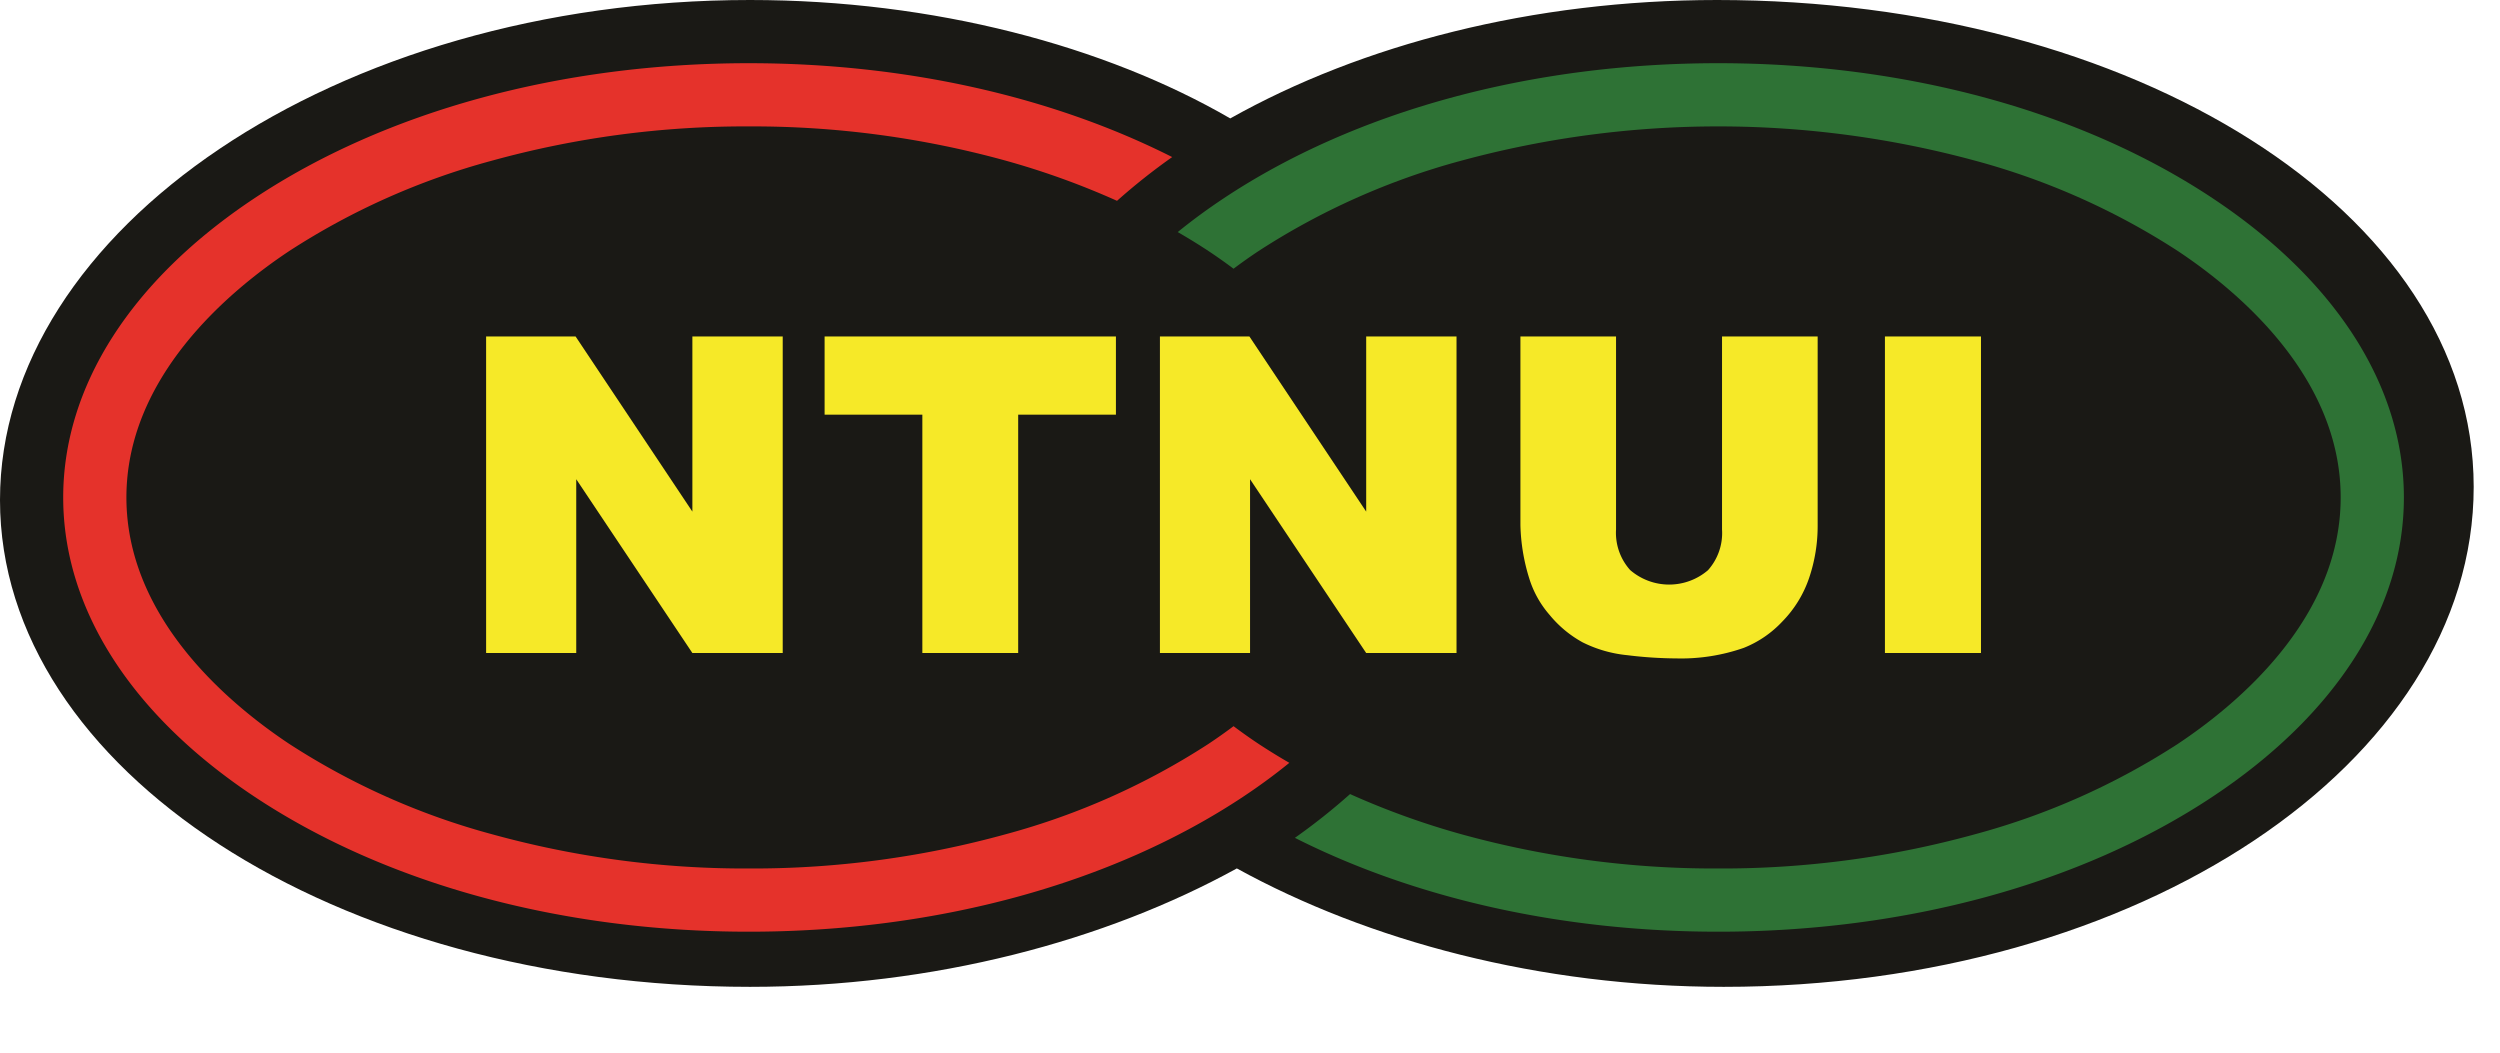 <svg xmlns="http://www.w3.org/2000/svg" viewBox="0 0 380 160">
    <defs>
        <style>.cls-1{fill:#1a1915;}.cls-2{fill:#2e7235;}.cls-3{fill:#e5322b;}.cls-4{fill:#f6e928;}</style>
    </defs>
    <g data-name="Layer 2"><g data-name="Layer 1">
        <path class="cls-1" d="M114 150c28 0 54-7 74-18 20 11 46 18 74 18 63 0 114-34 114-76S324 0 261 0c-28 0-54 6.768-74 18-19-11-45-18-73-18C51 0 0 35 0 76s51 74 114 74z"/>
        <path class="cls-2" d="M336.343 30.148C316.4 16.902 289.705 9.607 261.17 9.607c-28.535 0-55.232 7.295-75.173 20.541q-3.716 2.469-6.98 5.126a92.052 92.052 0 0 1 4.666 2.877 80.992 80.992 0 0 1 3.815 2.696 81.242 81.242 0 0 1 3.814-2.696 108.409 108.409 0 0 1 30.748-13.712 148.963 148.963 0 0 1 78.218 0 108.41 108.41 0 0 1 30.748 13.712c9.245 6.142 24.757 19.176 24.757 37.461 0 18.286-15.512 31.32-24.757 37.463a108.42 108.42 0 0 1-30.748 13.71 144.578 144.578 0 0 1-39.108 5.226 144.586 144.586 0 0 1-39.11-5.226 119.657 119.657 0 0 1-16.851-6.087 94.7 94.7 0 0 1-8.385 6.654c18.323 9.252 40.701 14.266 64.346 14.266 28.534 0 55.23-7.295 75.172-20.54 18.732-12.444 29.049-28.59 29.049-45.466 0-16.874-10.317-33.02-29.05-45.464z"/>
        <path class="cls-3" d="M38.655 121.077c19.942 13.246 46.638 20.541 75.173 20.541s55.23-7.295 75.172-20.54q3.716-2.47 6.98-5.127a93.413 93.413 0 0 1-4.667-2.876 81.304 81.304 0 0 1-3.814-2.697 81.053 81.053 0 0 1-3.815 2.697 108.416 108.416 0 0 1-30.747 13.71 144.595 144.595 0 0 1-39.11 5.226 144.591 144.591 0 0 1-39.11-5.226 108.425 108.425 0 0 1-30.746-13.71c-9.246-6.143-24.757-19.177-24.757-37.463 0-18.285 15.51-31.319 24.757-37.461a108.416 108.416 0 0 1 30.747-13.712 144.615 144.615 0 0 1 39.11-5.225 144.618 144.618 0 0 1 39.11 5.225 119.77 119.77 0 0 1 16.85 6.087 94.534 94.534 0 0 1 8.385-6.652C159.85 14.62 137.472 9.607 113.828 9.607c-28.535 0-55.231 7.295-75.173 20.541C19.923 42.592 9.607 58.738 9.607 75.612c0 16.875 10.316 33.022 29.048 45.465z"/>
        <path class="cls-4" d="M261.749 51.145h14.535v28.666a24.594 24.594 0 0 1-1.303 8.052 17.445 17.445 0 0 1-4.084 6.625 16.266 16.266 0 0 1-5.836 3.985 28.84 28.84 0 0 1-10.194 1.607 63.246 63.246 0 0 1-7.509-.491 19.363 19.363 0 0 1-6.8-1.953 17.082 17.082 0 0 1-5-4.149 15.299 15.299 0 0 1-3.104-5.543 29.26 29.26 0 0 1-1.35-8.133V51.145h14.534v29.349a8.476 8.476 0 0 0 2.14 6.148 9.064 9.064 0 0 0 11.832.032 8.455 8.455 0 0 0 2.139-6.18zm-187.86 0h13.602l17.75 26.619V51.145h13.732v48.114h-13.731L87.588 72.84v26.418H73.889zm51.45 0h44.281v11.88h-14.856V99.26h-14.567V63.025H125.34zm50.97 0h13.602l17.75 26.619V51.145h13.73v48.114h-13.73L190.007 72.84v26.418h-13.699zm110.2 0h14.6v48.114h-14.6z"/>
    </g></g>
</svg>